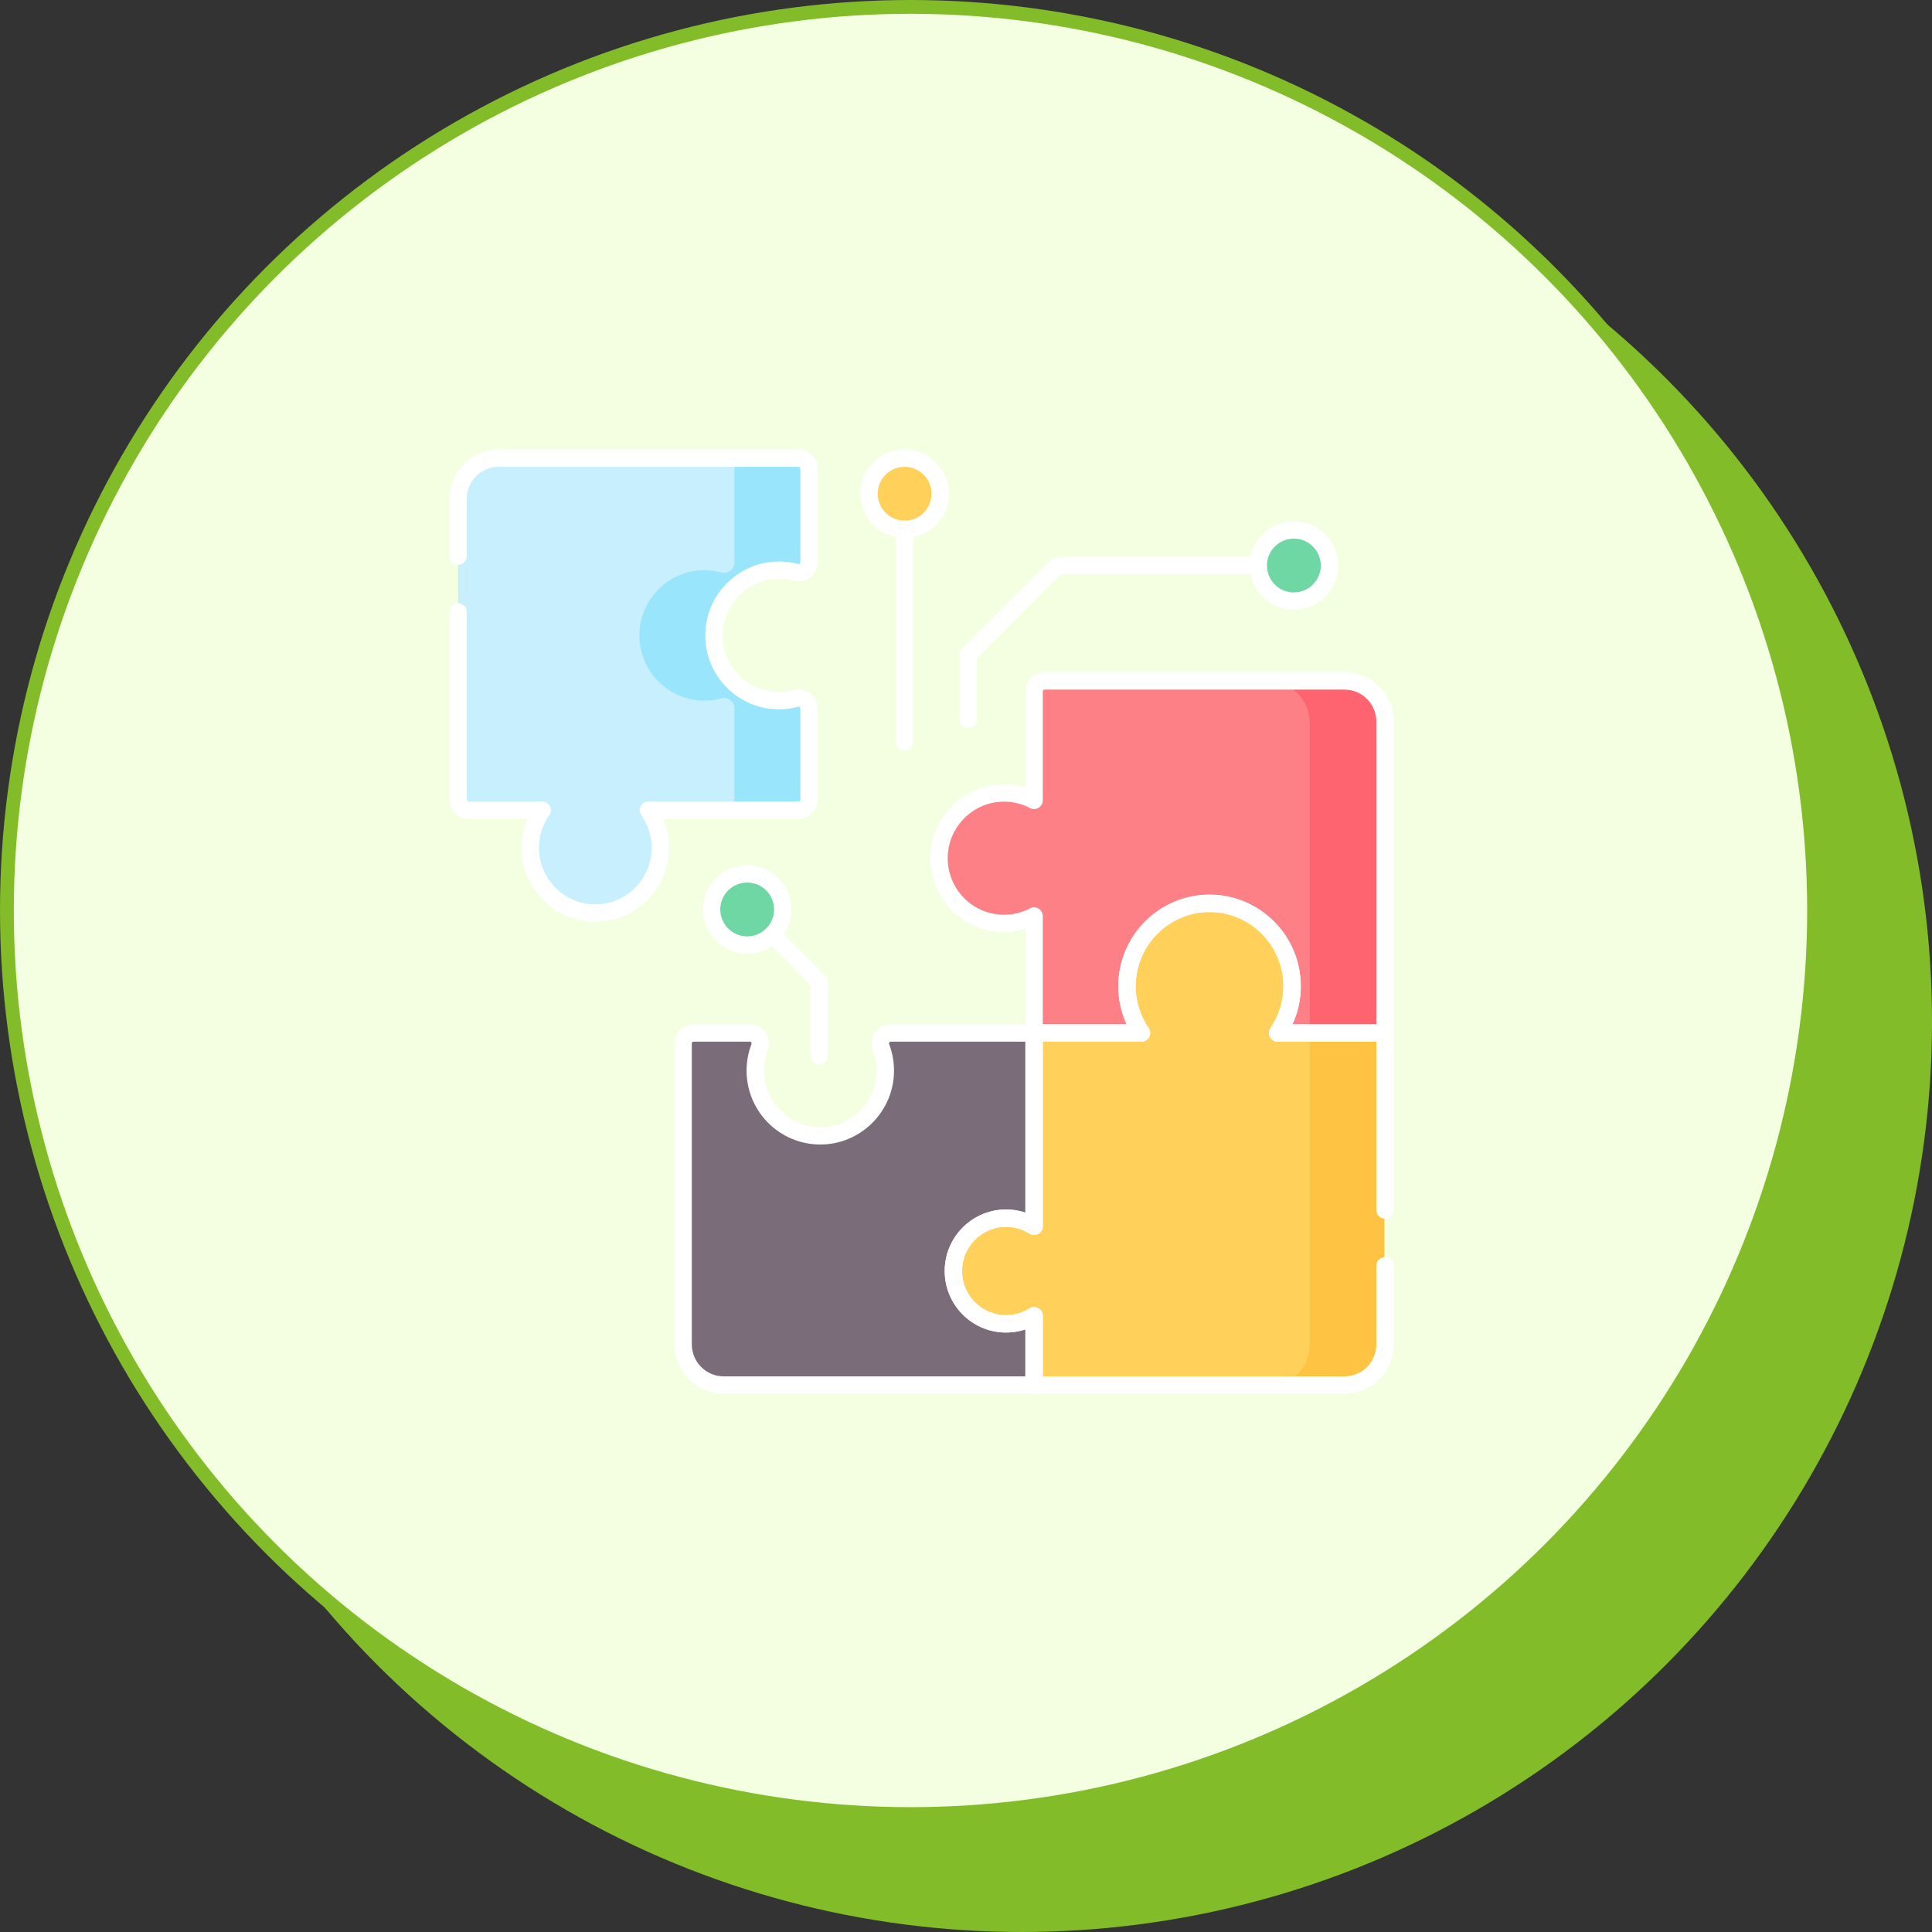 <svg width="140" height="140" viewBox="0 0 140 140" fill="none" xmlns="http://www.w3.org/2000/svg">
<rect x="0" y="0" width="140" height="140" fill="#333333" stroke="none"/>
<circle cx="74.024" cy="74.023" r="65.977" fill="#82BC29"/>
<circle cx="65.977" cy="65.977" r="65.477" fill="#F3FFE0" stroke="#82BC29"/>
<g clip-path="url(#clip0_510_2973)">
<path d="M72.849 95.983C70.599 95.983 68.803 94.03 69.055 91.722C69.249 89.95 70.679 88.528 72.447 88.346C73.345 88.254 74.187 88.476 74.879 88.913V74.906H64.496C63.958 74.906 63.601 75.447 63.793 75.949C64.029 76.571 64.139 77.255 64.089 77.972C63.926 80.302 62.042 82.189 59.718 82.347C56.967 82.535 54.677 80.352 54.677 77.632C54.677 77.037 54.787 76.468 54.987 75.944C55.178 75.444 54.819 74.906 54.283 74.906H50.207C49.788 74.906 49.448 75.246 49.448 75.665V97.467C49.448 99.097 50.765 100.419 52.39 100.419H74.879V95.396C74.291 95.767 73.595 95.983 72.849 95.983Z" fill="#7A6D79"/>
<path d="M92.528 74.906C93.189 73.941 93.577 72.772 93.577 71.512C93.577 68.198 90.846 65.483 87.543 65.511C84.263 65.539 81.613 68.215 81.613 71.512C81.613 72.772 82.001 73.941 82.662 74.906H74.879V88.913C74.187 88.475 73.345 88.254 72.448 88.346C70.679 88.528 69.25 89.949 69.056 91.722C68.804 94.03 70.599 95.983 72.849 95.983C73.595 95.983 74.291 95.767 74.879 95.396V100.418H97.368C98.993 100.418 100.31 99.097 100.31 97.467V74.906H92.528Z" fill="#FFD15B"/>
<path d="M94.904 74.906V97.467C94.904 99.097 93.587 100.419 91.962 100.419H97.368C98.993 100.419 100.31 99.097 100.31 97.467V74.906H94.904Z" fill="#FFC344"/>
<path d="M56.166 41.326C56.686 41.295 57.189 41.35 57.662 41.476C58.148 41.606 58.627 41.255 58.627 40.752V33.956C58.627 33.537 58.288 33.197 57.869 33.197H36.138C34.513 33.197 33.196 34.519 33.196 36.149V57.951C33.196 58.37 33.536 58.71 33.955 58.71H39.288C38.685 59.565 38.357 60.63 38.437 61.775C38.6 64.106 40.484 65.992 42.808 66.151C45.559 66.338 47.849 64.155 47.849 61.435C47.849 60.42 47.529 59.48 46.986 58.71H57.869C58.288 58.71 58.627 58.37 58.627 57.951V51.341C58.627 50.842 58.153 50.48 57.67 50.61C57.281 50.715 56.872 50.771 56.45 50.771C53.74 50.771 51.565 48.477 51.749 45.72C51.905 43.366 53.818 41.465 56.166 41.326Z" fill="#C8EFFE"/>
<path d="M56.166 41.326C56.686 41.295 57.189 41.35 57.662 41.476C58.148 41.606 58.627 41.255 58.627 40.752V33.956C58.627 33.537 58.288 33.197 57.869 33.197H52.463C52.882 33.197 53.221 33.537 53.221 33.956V40.752C53.221 41.255 52.742 41.606 52.256 41.476C51.783 41.35 51.28 41.295 50.76 41.326C48.412 41.465 46.499 43.366 46.342 45.72C46.159 48.477 48.334 50.771 51.043 50.771C51.466 50.771 51.875 50.715 52.264 50.61C52.747 50.48 53.221 50.842 53.221 51.341V57.951C53.221 58.37 52.881 58.71 52.463 58.71H57.868C58.288 58.71 58.627 58.37 58.627 57.951V51.341C58.627 50.842 58.153 50.48 57.67 50.61C57.281 50.715 56.872 50.771 56.449 50.771C53.74 50.771 51.565 48.477 51.748 45.72C51.905 43.366 53.818 41.465 56.166 41.326Z" fill="#99E6FC"/>
<path d="M74.879 50.152V58.049C74.15 57.667 73.309 57.469 72.418 57.522C70.07 57.661 68.156 59.562 68 61.916C67.817 64.674 69.992 66.968 72.701 66.968C73.487 66.968 74.227 66.773 74.879 66.432V74.906H82.661C82 73.941 81.612 72.772 81.612 71.512C81.612 68.199 84.343 65.483 87.646 65.511C90.926 65.539 93.576 68.215 93.576 71.512C93.576 72.772 93.189 73.941 92.527 74.906H100.31V52.345C100.31 50.715 98.993 49.394 97.368 49.394H75.638C75.219 49.394 74.879 49.733 74.879 50.152Z" fill="#FD8087"/>
<path d="M97.368 49.394H91.962C93.587 49.394 94.904 50.715 94.904 52.345V74.906H100.31V52.345C100.31 50.715 98.993 49.394 97.368 49.394Z" fill="#FE646F"/>
<path d="M54.144 68.484C55.569 68.484 56.724 67.328 56.724 65.903C56.724 64.478 55.569 63.323 54.144 63.323C52.719 63.323 51.564 64.478 51.564 65.903C51.564 67.328 52.719 68.484 54.144 68.484Z" fill="#6FD7A3"/>
<path d="M93.76 43.56C95.185 43.56 96.34 42.405 96.34 40.98C96.34 39.555 95.185 38.4 93.76 38.4C92.335 38.4 91.18 39.555 91.18 40.98C91.18 42.405 92.335 43.56 93.76 43.56Z" fill="#6FD7A3"/>
<path d="M65.552 38.358C66.977 38.358 68.132 37.203 68.132 35.778C68.132 34.353 66.977 33.197 65.552 33.197C64.127 33.197 62.972 34.353 62.972 35.778C62.972 37.203 64.127 38.358 65.552 38.358Z" fill="#FFD15B"/>
<path d="M33.196 44.343V57.951C33.196 58.37 33.536 58.71 33.955 58.71H39.288C38.685 59.565 38.357 60.63 38.437 61.775C38.6 64.106 40.484 65.993 42.808 66.151C45.559 66.338 47.849 64.155 47.849 61.435C47.849 60.42 47.529 59.48 46.986 58.71H57.869C58.288 58.71 58.627 58.37 58.627 57.951V51.341C58.627 50.842 58.153 50.48 57.67 50.61C57.281 50.715 56.872 50.771 56.45 50.771C53.74 50.771 51.565 48.477 51.749 45.72C51.905 43.366 53.818 41.465 56.166 41.326C56.686 41.295 57.189 41.35 57.662 41.476C58.148 41.606 58.627 41.255 58.627 40.752V33.956C58.627 33.537 58.288 33.197 57.869 33.197H36.138C34.513 33.197 33.196 34.519 33.196 36.149V40.296" stroke="white" stroke-width="1.26" stroke-miterlimit="10" stroke-linecap="round" stroke-linejoin="round"/>
<path d="M72.902 95.93C70.652 95.93 68.857 93.977 69.109 91.669C69.302 89.897 70.732 88.475 72.5 88.293C73.398 88.201 74.24 88.423 74.932 88.86V74.853H64.549C64.011 74.853 63.655 75.394 63.846 75.896C64.083 76.518 64.192 77.203 64.142 77.918C63.979 80.249 62.095 82.136 59.771 82.294C57.02 82.482 54.73 80.299 54.73 77.579C54.73 76.984 54.84 76.415 55.04 75.891C55.231 75.391 54.872 74.853 54.336 74.853H50.26C49.841 74.853 49.502 75.193 49.502 75.612V97.414C49.502 99.044 50.819 100.366 52.444 100.366H74.932V95.343C74.344 95.715 73.648 95.93 72.902 95.93Z" stroke="white" stroke-width="1.26" stroke-miterlimit="10" stroke-linecap="round" stroke-linejoin="round"/>
<path d="M100.365 87.681V74.853H92.582C93.243 73.888 93.631 72.719 93.631 71.459C93.631 68.146 90.9 65.43 87.597 65.458C84.317 65.486 81.667 68.162 81.667 71.459C81.667 72.719 82.055 73.888 82.716 74.853H74.934V88.86C74.241 88.423 73.4 88.201 72.502 88.293C70.734 88.475 69.304 89.897 69.11 91.669C68.858 93.977 70.653 95.93 72.903 95.93C73.65 95.93 74.345 95.715 74.934 95.343V100.365H97.423C99.047 100.365 100.365 99.044 100.365 97.414V91.726" stroke="white" stroke-width="1.26" stroke-miterlimit="10" stroke-linecap="round" stroke-linejoin="round"/>
<path d="M74.934 50.099V57.996C74.204 57.614 73.364 57.417 72.472 57.469C70.124 57.608 68.211 59.509 68.055 61.864C67.871 64.621 70.046 66.915 72.756 66.915C73.542 66.915 74.282 66.721 74.933 66.379V74.853H82.716C82.055 73.888 81.667 72.719 81.667 71.459C81.667 68.146 84.398 65.43 87.701 65.458C90.981 65.486 93.631 68.162 93.631 71.459C93.631 72.719 93.243 73.888 92.582 74.853H100.365V52.292C100.365 50.662 99.047 49.341 97.422 49.341H75.692C75.273 49.341 74.934 49.681 74.934 50.099Z" stroke="white" stroke-width="1.26" stroke-miterlimit="10" stroke-linecap="round" stroke-linejoin="round"/>
<path d="M70.159 52.141V47.464L76.643 40.98H91.107" stroke="white" stroke-width="1.26" stroke-miterlimit="10" stroke-linecap="round" stroke-linejoin="round"/>
<path d="M93.759 43.56C95.184 43.56 96.34 42.405 96.34 40.98C96.34 39.555 95.184 38.4 93.759 38.4C92.334 38.4 91.179 39.555 91.179 40.98C91.179 42.405 92.334 43.56 93.759 43.56Z" stroke="white" stroke-width="1.26" stroke-miterlimit="10" stroke-linecap="round" stroke-linejoin="round"/>
<path d="M65.552 53.763V38.356" stroke="white" stroke-width="1.26" stroke-miterlimit="10" stroke-linecap="round" stroke-linejoin="round"/>
<path d="M65.552 38.358C66.977 38.358 68.132 37.203 68.132 35.778C68.132 34.353 66.977 33.197 65.552 33.197C64.127 33.197 62.972 34.353 62.972 35.778C62.972 37.203 64.127 38.358 65.552 38.358Z" stroke="white" stroke-width="1.26" stroke-miterlimit="10" stroke-linecap="round" stroke-linejoin="round"/>
<path d="M59.347 76.512V71.106L55.969 67.728" stroke="white" stroke-width="1.26" stroke-miterlimit="10" stroke-linecap="round" stroke-linejoin="round"/>
<path d="M54.144 68.484C55.569 68.484 56.724 67.328 56.724 65.903C56.724 64.478 55.569 63.323 54.144 63.323C52.719 63.323 51.564 64.478 51.564 65.903C51.564 67.328 52.719 68.484 54.144 68.484Z" stroke="white" stroke-width="1.26" stroke-miterlimit="10" stroke-linecap="round" stroke-linejoin="round"/>
</g>
<defs>
<clipPath id="clip0_510_2973">
<rect width="69.195" height="69.195" fill="white" transform="translate(32.183 32.184)"/>
</clipPath>
</defs>
</svg>
